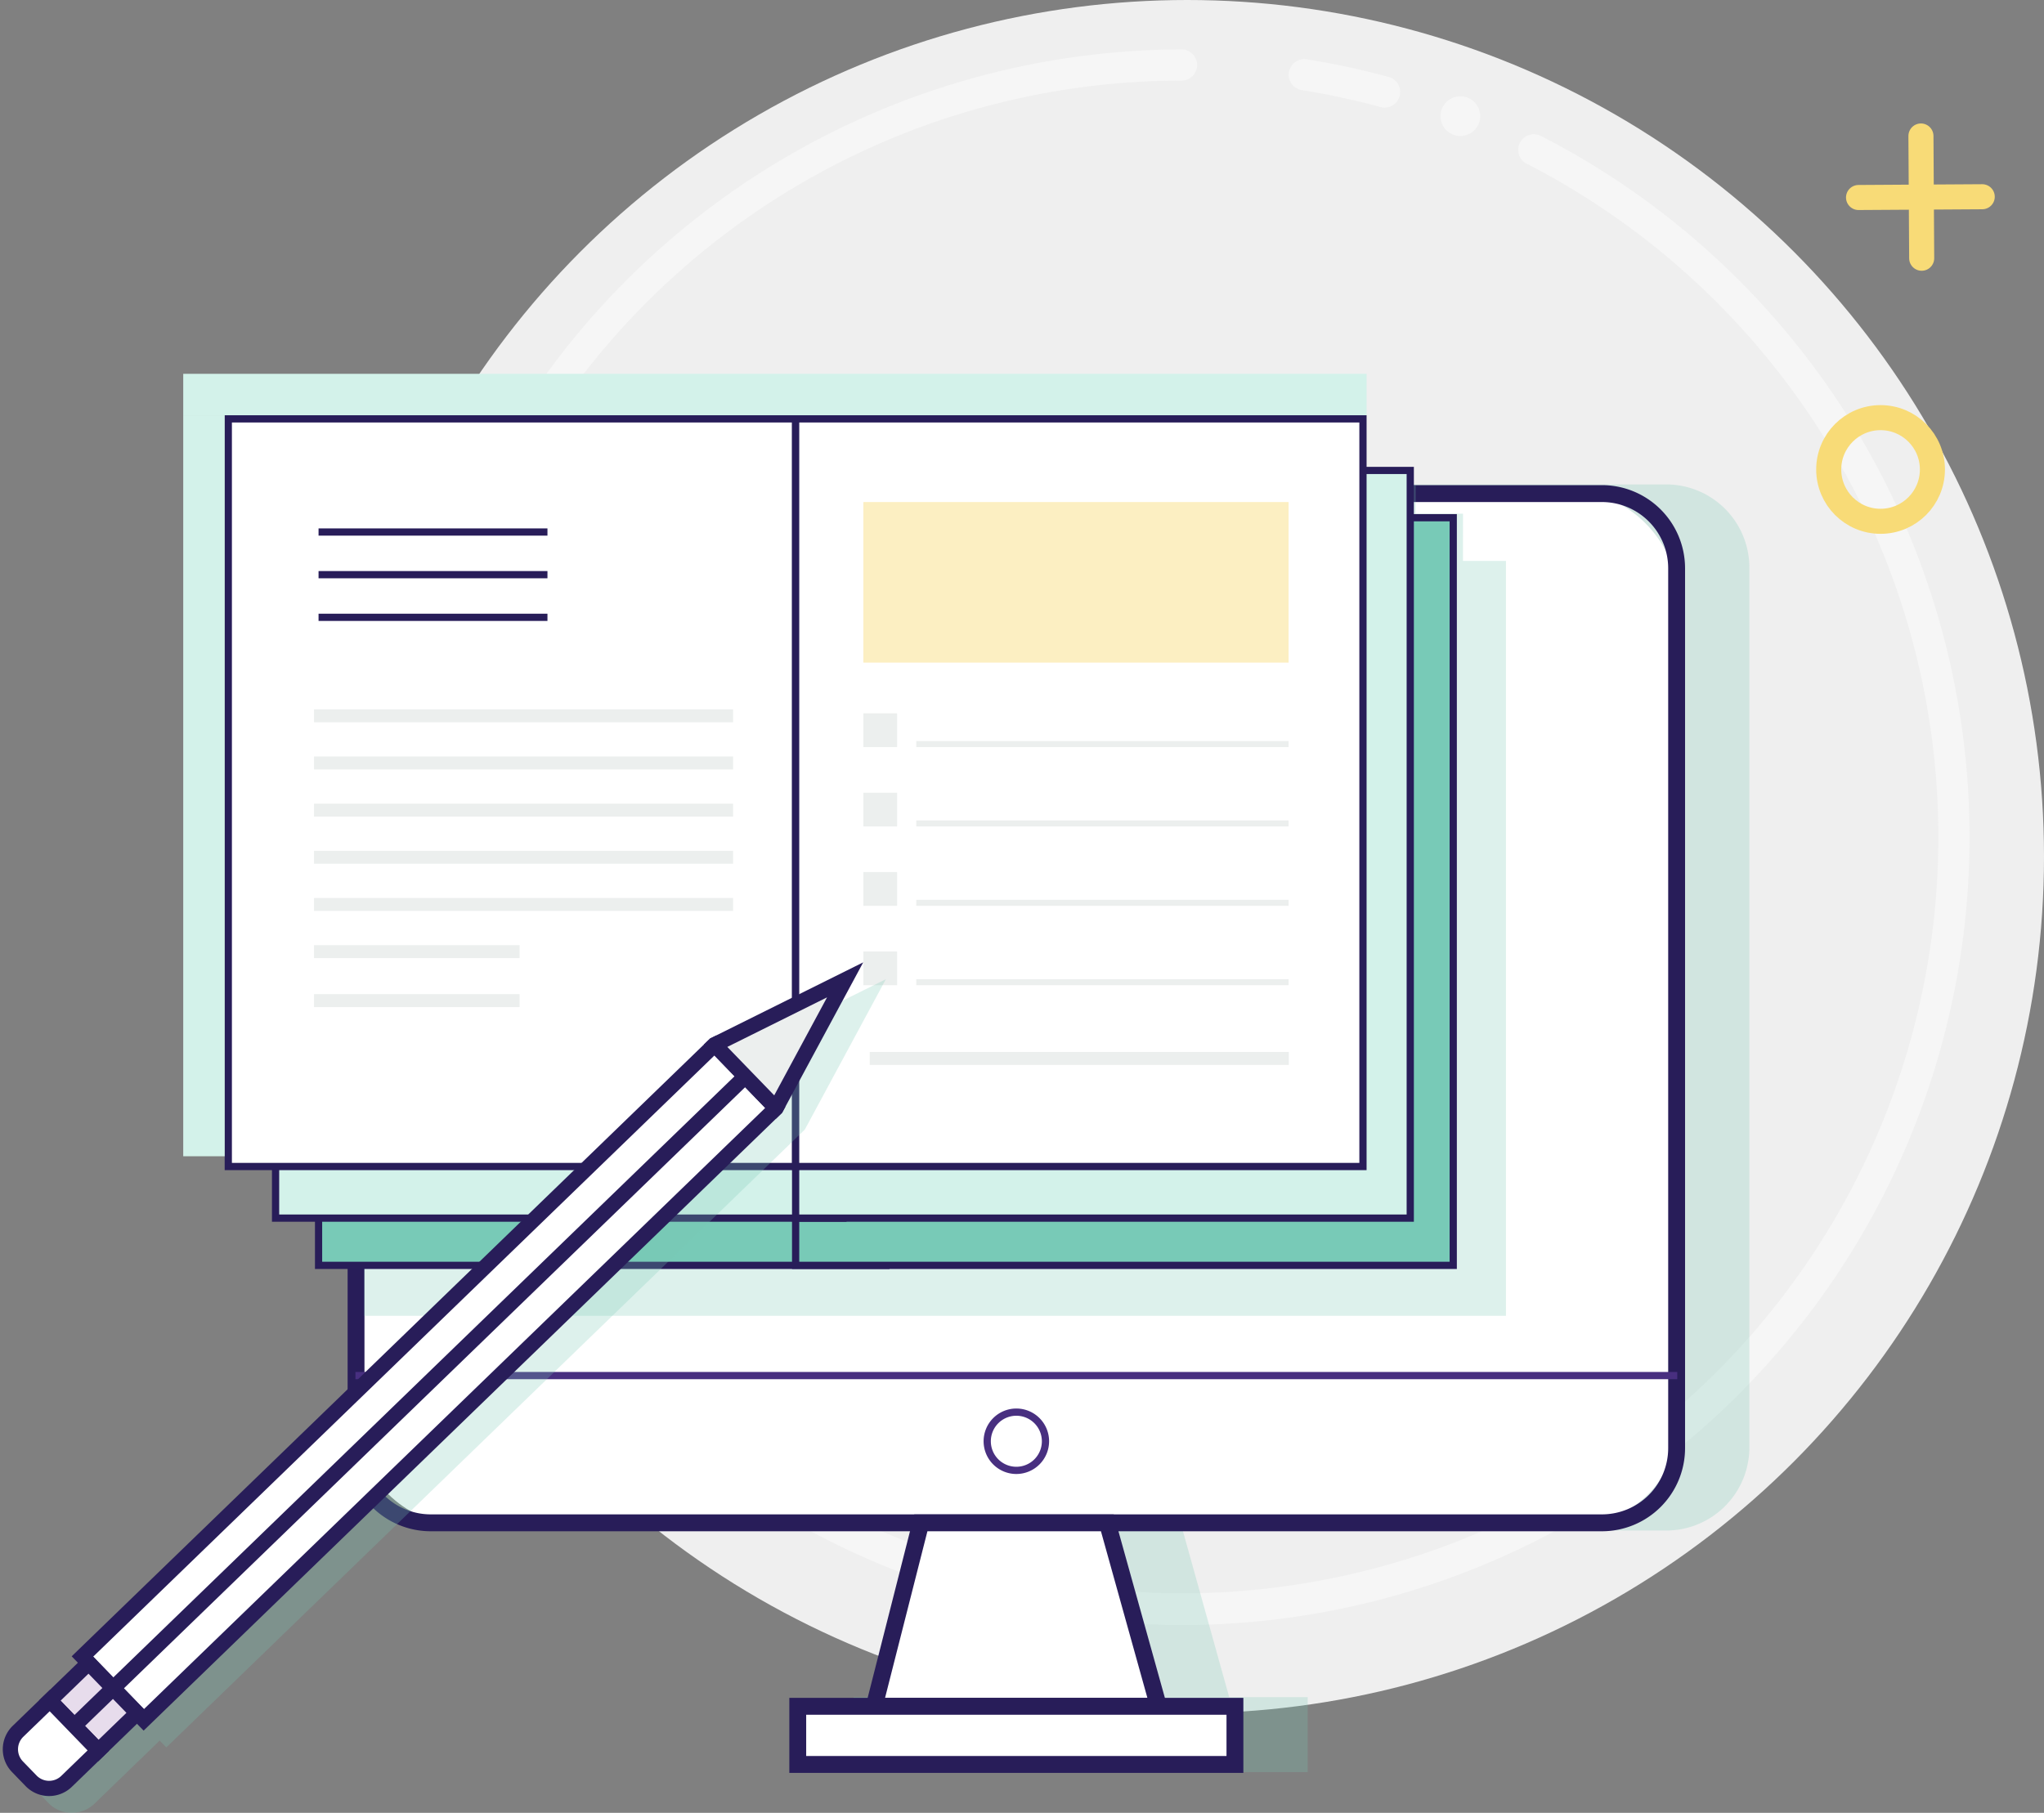 <svg xmlns="http://www.w3.org/2000/svg" width="326.278" height="289.452" viewBox="0 0 326.278 289.452">
  <rect x="0" y="0" width="326.278" height="289.452" fill="#808080" stroke="none"/>
  <g id="Group_330" data-name="Group 330" transform="translate(-436.999 -453)">
    <g id="Group_296" data-name="Group 296" transform="translate(489.721 453)">
      <circle id="Ellipse_58" data-name="Ellipse 58" cx="136.778" cy="136.778" r="136.778" transform="translate(0 0)" fill="#efefef"/>
      <g id="Group_295" data-name="Group 295" transform="translate(10.092 7.891)">
        <g id="Group_294" data-name="Group 294">
          <g id="Group_292" data-name="Group 292">
            <g id="Group_290" data-name="Group 290" transform="translate(142.932 1.554)">
              <path id="Path_393" data-name="Path 393" d="M668.876,590.176a2.48,2.48,0,0,1-.654-.088,120.608,120.608,0,0,0-12.521-2.694,2.489,2.489,0,1,1,.786-4.915,125.606,125.606,0,0,1,13.041,2.806,2.489,2.489,0,0,1-.651,4.891Z" transform="translate(-653.605 -582.446)" fill="#f6f6f6"/>
            </g>
            <g id="Group_291" data-name="Group 291">
              <path id="Path_394" data-name="Path 394" d="M592.667,831.989a125.787,125.787,0,0,1,0-251.573,2.489,2.489,0,0,1,0,4.978,120.765,120.765,0,1,0,102.6,56.992A121.261,121.261,0,0,0,647.8,598.679a2.489,2.489,0,1,1,2.275-4.427A125.778,125.778,0,0,1,718.453,706.2,125.787,125.787,0,0,1,592.667,831.989Z" transform="translate(-466.88 -580.416)" fill="#f6f6f6"/>
            </g>
          </g>
          <g id="Group_293" data-name="Group 293" transform="translate(167.133 7.488)">
            <path id="Path_395" data-name="Path 395" d="M691.556,593.365a3.168,3.168,0,1,1-3.167-3.167A3.168,3.168,0,0,1,691.556,593.365Z" transform="translate(-685.221 -590.198)" fill="#f6f6f6"/>
          </g>
        </g>
      </g>
    </g>
    <path id="Path_396" data-name="Path 396" d="M670.959,671.153H483.982a13.279,13.279,0,0,0-13.261,13.26V824.919a13.276,13.276,0,0,0,13.261,13.26h76.511l-6.759,26.6h-12.5v11.977h72.48V864.778H601.181l-7.412-26.6h77.19a13.273,13.273,0,0,0,13.256-13.26V684.413A13.276,13.276,0,0,0,670.959,671.153Z" transform="translate(32.032 -140.806)" fill="#78cab7" opacity="0.25"/>
    <rect id="Rectangle_866" data-name="Rectangle 866" width="210.8" height="164.333" rx="15.563" transform="translate(493.836 531.813)" fill="#fff"/>
    <path id="Path_397" data-name="Path 397" d="M657.546,671.3H470.569a13.279,13.279,0,0,0-13.26,13.26V825.071a13.276,13.276,0,0,0,13.26,13.26H657.546a13.272,13.272,0,0,0,13.256-13.26V684.565A13.275,13.275,0,0,0,657.546,671.3Zm10.563,153.766a10.577,10.577,0,0,1-10.563,10.568H470.569A10.581,10.581,0,0,1,460,825.071V684.565A10.583,10.583,0,0,1,470.569,674H657.546a10.58,10.58,0,0,1,10.563,10.567Z" transform="translate(35.178 -140.841)" fill="#281d59"/>
    <rect id="Rectangle_867" data-name="Rectangle 867" width="211" height="1.154" transform="translate(493.736 672.056)" fill="#482f80"/>
    <path id="Path_398" data-name="Path 398" d="M574.567,887.75l-7.443,29.291H612.5l-8.163-29.291Z" transform="translate(9.423 -191.604)" fill="#fff"/>
    <path id="Path_399" data-name="Path 399" d="M613.744,917.975H564.863l8.127-31.984h31.841Zm-45.419-2.693H610.2l-7.413-26.6h-27.7Z" transform="translate(9.953 -191.192)" fill="#281d59"/>
    <rect id="Rectangle_868" data-name="Rectangle 868" width="69.787" height="9.284" transform="translate(564.343 725.437)" fill="#fff"/>
    <path id="Path_400" data-name="Path 400" d="M621.9,936.234H549.422V924.257H621.9Zm-69.787-2.693h67.094V926.95H552.114Z" transform="translate(13.575 -200.166)" fill="#281d59"/>
    <path id="Path_401" data-name="Path 401" d="M595.163,874.358a5.227,5.227,0,1,1,5.227-5.227A5.233,5.233,0,0,1,595.163,874.358Zm0-9.3a4.073,4.073,0,1,0,4.073,4.073A4.078,4.078,0,0,0,595.163,865.058Z" transform="translate(4.073 -186.012)" fill="#482f80"/>
    <path id="Path_402" data-name="Path 402" d="M642.212,683.4V803.932H459.932v-7.548h-2.623V684.565a13.279,13.279,0,0,1,13.26-13.26H627.805v4.547h7.548V683.4Z" transform="translate(35.178 -140.841)" fill="#78cab7" opacity="0.25"/>
    <rect id="Rectangle_869" data-name="Rectangle 869" width="90.563" height="119.378" transform="translate(487.849 535.659)" fill="#78cab7"/>
    <path id="Path_403" data-name="Path 403" d="M542.213,797.871H450.5V677.339h91.717Zm-90.563-1.154h89.408V678.493H451.65Z" transform="translate(36.776 -142.257)" fill="#281d59"/>
    <rect id="Rectangle_870" data-name="Rectangle 870" width="104.97" height="119.378" transform="translate(564.003 535.659)" fill="#78cab7"/>
    <path id="Path_404" data-name="Path 404" d="M656.109,797.871H549.984V677.339H656.109Zm-104.97-1.154H654.954V678.493H551.138Z" transform="translate(13.443 -142.257)" fill="#281d59"/>
    <path id="Path_416" data-name="Path 416" d="M0,0H90.563V119.378H0Z" transform="translate(480.988 528.112)" fill="#d3f2ea"/>
    <path id="Path_405" data-name="Path 405" d="M533.25,788.011H441.533V667.479H533.25Zm-90.563-1.154H532.1V668.633H442.687Z" transform="translate(38.878 -139.944)" fill="#281d59"/>
    <rect id="Rectangle_872" data-name="Rectangle 872" width="98.11" height="119.378" transform="translate(564.003 528.112)" fill="#d3f2ea"/>
    <path id="Path_406" data-name="Path 406" d="M649.248,788.011H549.984V667.479h99.264Zm-98.109-1.154h96.955V668.633H551.138Z" transform="translate(13.443 -139.944)" fill="#281d59"/>
    <rect id="Rectangle_873" data-name="Rectangle 873" width="90.563" height="119.378" transform="translate(473.441 519.879)" fill="#fff"/>
    <path id="Path_407" data-name="Path 407" d="M523.391,777.256H431.674V656.724h91.717ZM432.828,776.1h89.408V657.878H432.828Z" transform="translate(41.19 -137.422)" fill="#281d59"/>
    <rect id="Rectangle_874" data-name="Rectangle 874" width="90.563" height="119.378" transform="translate(564.003 519.879)" fill="#fff"/>
    <path id="Path_408" data-name="Path 408" d="M641.7,777.256H549.984V656.724H641.7ZM551.138,776.1h89.408V657.878H551.138Z" transform="translate(13.443 -137.422)" fill="#281d59"/>
    <rect id="Rectangle_875" data-name="Rectangle 875" width="36.538" height="1.154" transform="translate(487.849 537.369)" fill="#281d59"/>
    <rect id="Rectangle_876" data-name="Rectangle 876" width="36.538" height="1.154" transform="translate(487.849 544.179)" fill="#281d59"/>
    <rect id="Rectangle_877" data-name="Rectangle 877" width="36.538" height="1.154" transform="translate(487.849 550.988)" fill="#281d59"/>
    <rect id="Rectangle_878" data-name="Rectangle 878" width="66.899" height="2.065" transform="translate(487.123 566.257)" fill="#ecefee"/>
    <rect id="Rectangle_879" data-name="Rectangle 879" width="66.899" height="2.065" transform="translate(487.123 573.788)" fill="#ecefee"/>
    <rect id="Rectangle_880" data-name="Rectangle 880" width="66.899" height="2.065" transform="translate(487.123 581.318)" fill="#ecefee"/>
    <rect id="Rectangle_881" data-name="Rectangle 881" width="66.899" height="2.065" transform="translate(487.123 588.848)" fill="#ecefee"/>
    <rect id="Rectangle_882" data-name="Rectangle 882" width="66.899" height="2.065" transform="translate(487.123 596.379)" fill="#ecefee"/>
    <rect id="Rectangle_883" data-name="Rectangle 883" width="66.899" height="2.065" transform="translate(575.835 620.964)" fill="#ecefee"/>
    <rect id="Rectangle_884" data-name="Rectangle 884" width="32.819" height="2.065" transform="translate(487.123 603.909)" fill="#ecefee"/>
    <rect id="Rectangle_885" data-name="Rectangle 885" width="32.819" height="2.065" transform="translate(487.123 611.731)" fill="#ecefee"/>
    <rect id="Rectangle_886" data-name="Rectangle 886" width="67.878" height="25.639" transform="translate(574.816 533.158)" fill="#f8db77" opacity="0.446"/>
    <rect id="Rectangle_887" data-name="Rectangle 887" width="5.386" height="5.386" transform="translate(574.816 566.894)" fill="#ecefee"/>
    <rect id="Rectangle_888" data-name="Rectangle 888" width="5.386" height="5.386" transform="translate(574.816 579.568)" fill="#ecefee"/>
    <rect id="Rectangle_889" data-name="Rectangle 889" width="5.386" height="5.386" transform="translate(574.816 592.243)" fill="#ecefee"/>
    <rect id="Rectangle_890" data-name="Rectangle 890" width="5.386" height="5.386" transform="translate(574.816 604.917)" fill="#ecefee"/>
    <rect id="Rectangle_891" data-name="Rectangle 891" width="59.435" height="0.962" transform="translate(583.259 571.318)" fill="#ecefee"/>
    <rect id="Rectangle_892" data-name="Rectangle 892" width="59.435" height="0.962" transform="translate(583.259 583.992)" fill="#ecefee"/>
    <rect id="Rectangle_893" data-name="Rectangle 893" width="59.435" height="0.962" transform="translate(583.259 596.667)" fill="#ecefee"/>
    <rect id="Rectangle_894" data-name="Rectangle 894" width="59.435" height="0.962" transform="translate(583.259 609.341)" fill="#ecefee"/>
    <path id="Path_409" data-name="Path 409" d="M504.009,786.018l-.964.482-101.92,98.649,1,1.028-6.2,6h0l-4.208,4.072a5.221,5.221,0,0,0-.12,7.373l2.18,2.252a5.22,5.22,0,0,0,7.373.12l5.953-5.763h0l4.454-4.31,1.058,1.093L514.53,798.366l.514-.948,12.433-23.07Z" transform="translate(50.934 -165.008)" fill="#78cab7" opacity="0.25"/>
    <rect id="Rectangle_895" data-name="Rectangle 895" width="14.083" height="140.445" transform="translate(459.953 727.604) rotate(-134.066)" fill="#fff"/>
    <path id="Path_410" data-name="Path 410" d="M513.173,798.432l.514-.948-11.035-11.4-.965.482-101.92,98.649,11.485,11.866ZM403.2,885.27l99.167-95.984,8.106,8.375-99.168,95.984Z" transform="translate(48.673 -167.76)" fill="#281d59"/>
    <rect id="Rectangle_896" data-name="Rectangle 896" width="8.627" height="11.133" transform="matrix(0.719, -0.695, 0.695, 0.719, 444.954, 724.511)" fill="#e7dcec"/>
    <path id="Path_411" data-name="Path 411" d="M392.968,922.413l7.945-7.69,9.432,9.745-7.945,7.69Zm7.889-4.254-4.453,4.31,6.053,6.253,4.454-4.31Z" transform="translate(50.268 -197.93)" fill="#281d59"/>
    <rect id="Rectangle_897" data-name="Rectangle 897" width="149.072" height="2.43" transform="translate(448.012 727.672) rotate(-44.066)" fill="#281d59"/>
    <path id="Rectangle_898" data-name="Rectangle 898" d="M4.86,0H6.273a4.86,4.86,0,0,1,4.86,4.86v6.21a0,0,0,0,1,0,0H0a0,0,0,0,1,0,0V4.86A4.86,4.86,0,0,1,4.86,0Z" transform="matrix(-0.695, -0.719, 0.719, -0.695, 444.742, 740.209)" fill="#fff"/>
    <path id="Path_412" data-name="Path 412" d="M386.985,928.324l5.953-5.762,9.433,9.745-5.954,5.762a5.219,5.219,0,0,1-7.372-.12l-2.18-2.252A5.22,5.22,0,0,1,386.985,928.324Zm5.9-2.326-4.207,4.072a2.787,2.787,0,0,0-.064,3.937l2.18,2.252a2.787,2.787,0,0,0,3.937.064l4.207-4.072Z" transform="translate(52.043 -199.769)" fill="#281d59"/>
    <path id="Path_413" data-name="Path 413" d="M543.643,794.968l11.036-20.481-20.83,10.362Z" transform="translate(17.227 -165.041)" fill="#ecefee"/>
    <path id="Path_414" data-name="Path 414" d="M544.091,794.856l.514-.948,12.434-23.07L533.57,782.508l-.965.482-1.007.974,11.485,11.866Zm-1.261-2.781-7.486-7.734,15.921-7.914Z" transform="translate(17.755 -164.185)" fill="#281d59"/>
    <path id="Path_415" data-name="Path 415" d="M0,0H6.616V118.312H0Z" transform="translate(466.248 519.302)" fill="#d3f2ea"/>
    <rect id="Rectangle_900" data-name="Rectangle 900" width="6.616" height="188.895" transform="translate(655.144 512.686) rotate(90)" fill="#d3f2ea"/>
    <g id="Group_329" data-name="Group 329" transform="translate(733.672 474.711)">
      <line id="Line_230" data-name="Line 230" x2="0.119" y2="19.52" transform="translate(9.961)" fill="none" stroke="#f8db77" stroke-linecap="round" stroke-miterlimit="10" stroke-width="4"/>
      <line id="Line_231" data-name="Line 231" y1="0.121" x2="19.746" transform="translate(0 9.701)" fill="none" stroke="#f8db77" stroke-linecap="round" stroke-miterlimit="10" stroke-width="4"/>
    </g>
    <circle id="Ellipse_59" data-name="Ellipse 59" cx="8.276" cy="8.276" r="8.276" transform="translate(728.913 519.683)" fill="none" stroke="#f8db77" stroke-miterlimit="10" stroke-width="4"/>
  </g>
</svg>
